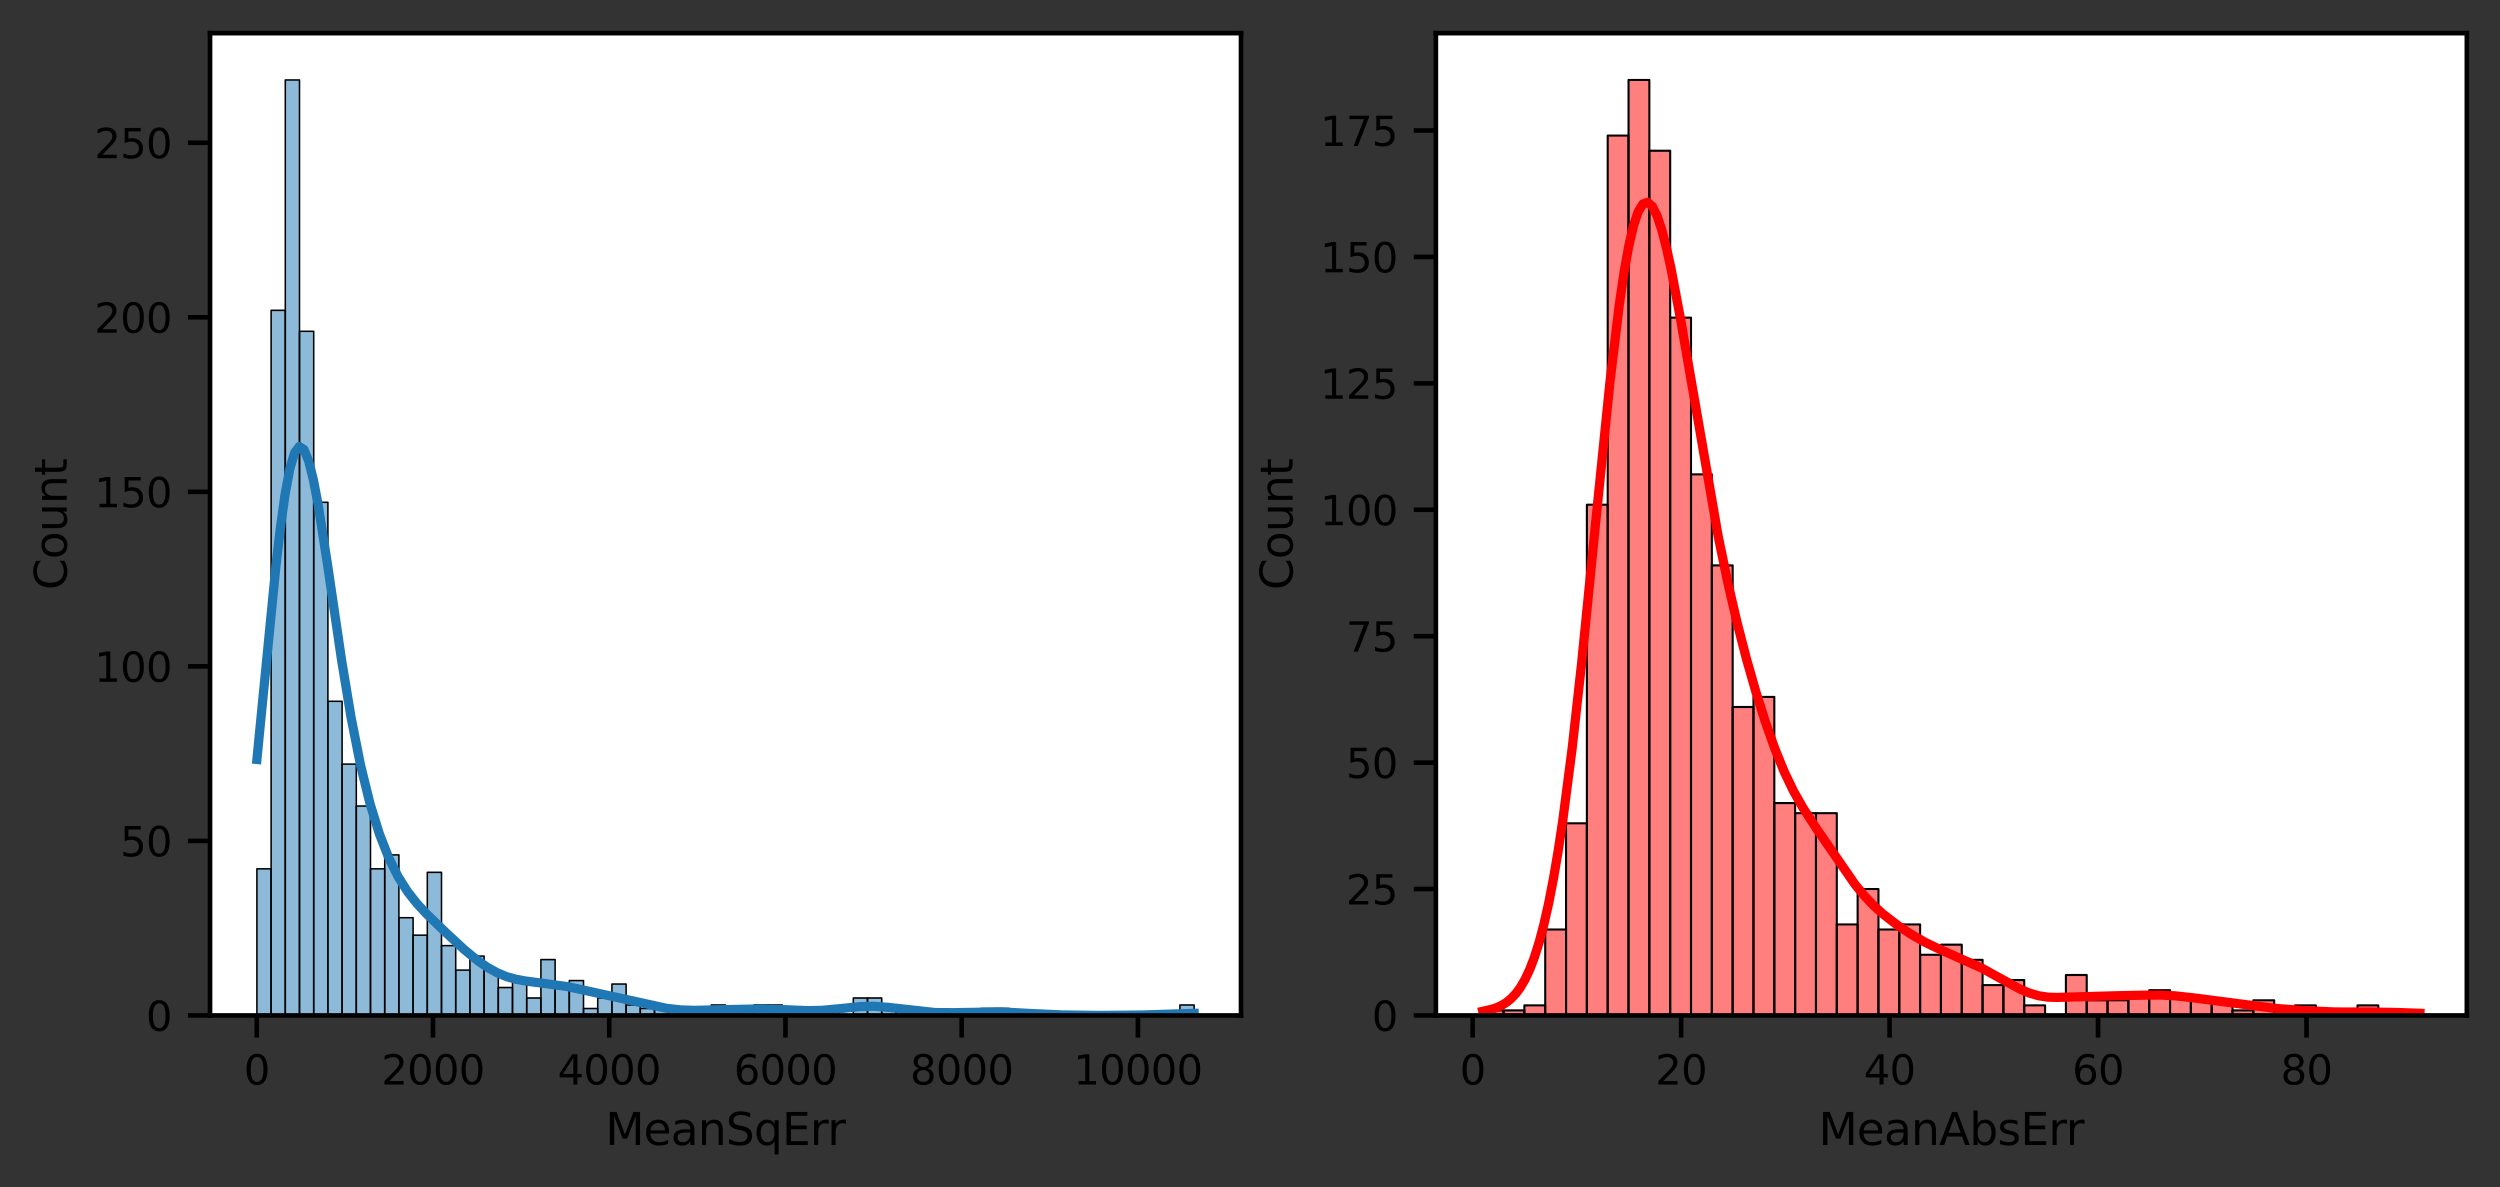 <?xml version="1.0" encoding="utf-8" standalone="no"?>
<!DOCTYPE svg PUBLIC "-//W3C//DTD SVG 1.1//EN"
  "http://www.w3.org/Graphics/SVG/1.1/DTD/svg11.dtd">
<svg height="257.708pt" version="1.1" viewBox="0 0 542.613 257.708" width="542.613pt" xmlns="http://www.w3.org/2000/svg" xmlns:xlink="http://www.w3.org/1999/xlink">
 <rect x="0" y="0" width="542.613" height="257.708" fill="#333333" stroke="none"/>
 <defs>
  <style type="text/css">*{stroke-linecap:butt;stroke-linejoin:round;}</style>
 </defs>
 <g id="figure_1">
  <g id="patch_1">
   <path d="M 0 257.708 
L 542.613 257.708 
L 542.613 0 
L 0 0 
z
" style="fill:none;"/>
  </g>
  <g id="axes_1">
   <g id="patch_2">
    <path d="M 45.588 220.4 
L 269.351 220.4 
L 269.351 7.2 
L 45.588 7.2 
z
" style="fill:#ffffff;"/>
   </g>
   <g id="patch_3">
    <path clip-path="url(#p44a3d1d711)" d="M 55.759 220.4 
L 58.841 220.4 
L 58.841 188.579 
L 55.759 188.579 
z
" style="fill:#1f77b4;fill-opacity:0.5;stroke:#000000;stroke-linejoin:miter;stroke-width:0.335;"/>
   </g>
   <g id="patch_4">
    <path clip-path="url(#p44a3d1d711)" d="M 58.841 220.4 
L 61.923 220.4 
L 61.923 67.357 
L 58.841 67.357 
z
" style="fill:#1f77b4;fill-opacity:0.5;stroke:#000000;stroke-linejoin:miter;stroke-width:0.335;"/>
   </g>
   <g id="patch_5">
    <path clip-path="url(#p44a3d1d711)" d="M 61.923 220.4 
L 65.005 220.4 
L 65.005 17.352 
L 61.923 17.352 
z
" style="fill:#1f77b4;fill-opacity:0.5;stroke:#000000;stroke-linejoin:miter;stroke-width:0.335;"/>
   </g>
   <g id="patch_6">
    <path clip-path="url(#p44a3d1d711)" d="M 65.005 220.4 
L 68.088 220.4 
L 68.088 71.902 
L 65.005 71.902 
z
" style="fill:#1f77b4;fill-opacity:0.5;stroke:#000000;stroke-linejoin:miter;stroke-width:0.335;"/>
   </g>
   <g id="patch_7">
    <path clip-path="url(#p44a3d1d711)" d="M 68.088 220.4 
L 71.17 220.4 
L 71.17 109.027 
L 68.088 109.027 
z
" style="fill:#1f77b4;fill-opacity:0.5;stroke:#000000;stroke-linejoin:miter;stroke-width:0.335;"/>
   </g>
   <g id="patch_8">
    <path clip-path="url(#p44a3d1d711)" d="M 71.17 220.4 
L 74.252 220.4 
L 74.252 152.212 
L 71.17 152.212 
z
" style="fill:#1f77b4;fill-opacity:0.5;stroke:#000000;stroke-linejoin:miter;stroke-width:0.335;"/>
   </g>
   <g id="patch_9">
    <path clip-path="url(#p44a3d1d711)" d="M 74.252 220.4 
L 77.334 220.4 
L 77.334 165.85 
L 74.252 165.85 
z
" style="fill:#1f77b4;fill-opacity:0.5;stroke:#000000;stroke-linejoin:miter;stroke-width:0.335;"/>
   </g>
   <g id="patch_10">
    <path clip-path="url(#p44a3d1d711)" d="M 77.334 220.4 
L 80.416 220.4 
L 80.416 174.942 
L 77.334 174.942 
z
" style="fill:#1f77b4;fill-opacity:0.5;stroke:#000000;stroke-linejoin:miter;stroke-width:0.335;"/>
   </g>
   <g id="patch_11">
    <path clip-path="url(#p44a3d1d711)" d="M 80.416 220.4 
L 83.498 220.4 
L 83.498 188.579 
L 80.416 188.579 
z
" style="fill:#1f77b4;fill-opacity:0.5;stroke:#000000;stroke-linejoin:miter;stroke-width:0.335;"/>
   </g>
   <g id="patch_12">
    <path clip-path="url(#p44a3d1d711)" d="M 83.498 220.4 
L 86.58 220.4 
L 86.58 185.549 
L 83.498 185.549 
z
" style="fill:#1f77b4;fill-opacity:0.5;stroke:#000000;stroke-linejoin:miter;stroke-width:0.335;"/>
   </g>
   <g id="patch_13">
    <path clip-path="url(#p44a3d1d711)" d="M 86.58 220.4 
L 89.662 220.4 
L 89.662 199.186 
L 86.58 199.186 
z
" style="fill:#1f77b4;fill-opacity:0.5;stroke:#000000;stroke-linejoin:miter;stroke-width:0.335;"/>
   </g>
   <g id="patch_14">
    <path clip-path="url(#p44a3d1d711)" d="M 89.662 220.4 
L 92.745 220.4 
L 92.745 202.974 
L 89.662 202.974 
z
" style="fill:#1f77b4;fill-opacity:0.5;stroke:#000000;stroke-linejoin:miter;stroke-width:0.335;"/>
   </g>
   <g id="patch_15">
    <path clip-path="url(#p44a3d1d711)" d="M 92.745 220.4 
L 95.827 220.4 
L 95.827 189.337 
L 92.745 189.337 
z
" style="fill:#1f77b4;fill-opacity:0.5;stroke:#000000;stroke-linejoin:miter;stroke-width:0.335;"/>
   </g>
   <g id="patch_16">
    <path clip-path="url(#p44a3d1d711)" d="M 95.827 220.4 
L 98.909 220.4 
L 98.909 205.247 
L 95.827 205.247 
z
" style="fill:#1f77b4;fill-opacity:0.5;stroke:#000000;stroke-linejoin:miter;stroke-width:0.335;"/>
   </g>
   <g id="patch_17">
    <path clip-path="url(#p44a3d1d711)" d="M 98.909 220.4 
L 101.991 220.4 
L 101.991 210.551 
L 98.909 210.551 
z
" style="fill:#1f77b4;fill-opacity:0.5;stroke:#000000;stroke-linejoin:miter;stroke-width:0.335;"/>
   </g>
   <g id="patch_18">
    <path clip-path="url(#p44a3d1d711)" d="M 101.991 220.4 
L 105.073 220.4 
L 105.073 207.52 
L 101.991 207.52 
z
" style="fill:#1f77b4;fill-opacity:0.5;stroke:#000000;stroke-linejoin:miter;stroke-width:0.335;"/>
   </g>
   <g id="patch_19">
    <path clip-path="url(#p44a3d1d711)" d="M 105.073 220.4 
L 108.155 220.4 
L 108.155 210.551 
L 105.073 210.551 
z
" style="fill:#1f77b4;fill-opacity:0.5;stroke:#000000;stroke-linejoin:miter;stroke-width:0.335;"/>
   </g>
   <g id="patch_20">
    <path clip-path="url(#p44a3d1d711)" d="M 108.155 220.4 
L 111.237 220.4 
L 111.237 214.339 
L 108.155 214.339 
z
" style="fill:#1f77b4;fill-opacity:0.5;stroke:#000000;stroke-linejoin:miter;stroke-width:0.335;"/>
   </g>
   <g id="patch_21">
    <path clip-path="url(#p44a3d1d711)" d="M 111.237 220.4 
L 114.319 220.4 
L 114.319 212.824 
L 111.237 212.824 
z
" style="fill:#1f77b4;fill-opacity:0.5;stroke:#000000;stroke-linejoin:miter;stroke-width:0.335;"/>
   </g>
   <g id="patch_22">
    <path clip-path="url(#p44a3d1d711)" d="M 114.319 220.4 
L 117.402 220.4 
L 117.402 216.612 
L 114.319 216.612 
z
" style="fill:#1f77b4;fill-opacity:0.5;stroke:#000000;stroke-linejoin:miter;stroke-width:0.335;"/>
   </g>
   <g id="patch_23">
    <path clip-path="url(#p44a3d1d711)" d="M 117.402 220.4 
L 120.484 220.4 
L 120.484 208.278 
L 117.402 208.278 
z
" style="fill:#1f77b4;fill-opacity:0.5;stroke:#000000;stroke-linejoin:miter;stroke-width:0.335;"/>
   </g>
   <g id="patch_24">
    <path clip-path="url(#p44a3d1d711)" d="M 120.484 220.4 
L 123.566 220.4 
L 123.566 214.339 
L 120.484 214.339 
z
" style="fill:#1f77b4;fill-opacity:0.5;stroke:#000000;stroke-linejoin:miter;stroke-width:0.335;"/>
   </g>
   <g id="patch_25">
    <path clip-path="url(#p44a3d1d711)" d="M 123.566 220.4 
L 126.648 220.4 
L 126.648 212.824 
L 123.566 212.824 
z
" style="fill:#1f77b4;fill-opacity:0.5;stroke:#000000;stroke-linejoin:miter;stroke-width:0.335;"/>
   </g>
   <g id="patch_26">
    <path clip-path="url(#p44a3d1d711)" d="M 126.648 220.4 
L 129.73 220.4 
L 129.73 218.885 
L 126.648 218.885 
z
" style="fill:#1f77b4;fill-opacity:0.5;stroke:#000000;stroke-linejoin:miter;stroke-width:0.335;"/>
   </g>
   <g id="patch_27">
    <path clip-path="url(#p44a3d1d711)" d="M 129.73 220.4 
L 132.812 220.4 
L 132.812 216.612 
L 129.73 216.612 
z
" style="fill:#1f77b4;fill-opacity:0.5;stroke:#000000;stroke-linejoin:miter;stroke-width:0.335;"/>
   </g>
   <g id="patch_28">
    <path clip-path="url(#p44a3d1d711)" d="M 132.812 220.4 
L 135.894 220.4 
L 135.894 213.581 
L 132.812 213.581 
z
" style="fill:#1f77b4;fill-opacity:0.5;stroke:#000000;stroke-linejoin:miter;stroke-width:0.335;"/>
   </g>
   <g id="patch_29">
    <path clip-path="url(#p44a3d1d711)" d="M 135.894 220.4 
L 138.976 220.4 
L 138.976 218.127 
L 135.894 218.127 
z
" style="fill:#1f77b4;fill-opacity:0.5;stroke:#000000;stroke-linejoin:miter;stroke-width:0.335;"/>
   </g>
   <g id="patch_30">
    <path clip-path="url(#p44a3d1d711)" d="M 138.976 220.4 
L 142.059 220.4 
L 142.059 218.885 
L 138.976 218.885 
z
" style="fill:#1f77b4;fill-opacity:0.5;stroke:#000000;stroke-linejoin:miter;stroke-width:0.335;"/>
   </g>
   <g id="patch_31">
    <path clip-path="url(#p44a3d1d711)" d="M 142.059 220.4 
L 145.141 220.4 
L 145.141 218.127 
L 142.059 218.127 
z
" style="fill:#1f77b4;fill-opacity:0.5;stroke:#000000;stroke-linejoin:miter;stroke-width:0.335;"/>
   </g>
   <g id="patch_32">
    <path clip-path="url(#p44a3d1d711)" d="M 145.141 220.4 
L 148.223 220.4 
L 148.223 220.4 
L 145.141 220.4 
z
" style="fill:#1f77b4;fill-opacity:0.5;stroke:#000000;stroke-linejoin:miter;stroke-width:0.335;"/>
   </g>
   <g id="patch_33">
    <path clip-path="url(#p44a3d1d711)" d="M 148.223 220.4 
L 151.305 220.4 
L 151.305 220.4 
L 148.223 220.4 
z
" style="fill:#1f77b4;fill-opacity:0.5;stroke:#000000;stroke-linejoin:miter;stroke-width:0.335;"/>
   </g>
   <g id="patch_34">
    <path clip-path="url(#p44a3d1d711)" d="M 151.305 220.4 
L 154.387 220.4 
L 154.387 218.885 
L 151.305 218.885 
z
" style="fill:#1f77b4;fill-opacity:0.5;stroke:#000000;stroke-linejoin:miter;stroke-width:0.335;"/>
   </g>
   <g id="patch_35">
    <path clip-path="url(#p44a3d1d711)" d="M 154.387 220.4 
L 157.469 220.4 
L 157.469 218.127 
L 154.387 218.127 
z
" style="fill:#1f77b4;fill-opacity:0.5;stroke:#000000;stroke-linejoin:miter;stroke-width:0.335;"/>
   </g>
   <g id="patch_36">
    <path clip-path="url(#p44a3d1d711)" d="M 157.469 220.4 
L 160.551 220.4 
L 160.551 219.642 
L 157.469 219.642 
z
" style="fill:#1f77b4;fill-opacity:0.5;stroke:#000000;stroke-linejoin:miter;stroke-width:0.335;"/>
   </g>
   <g id="patch_37">
    <path clip-path="url(#p44a3d1d711)" d="M 160.551 220.4 
L 163.634 220.4 
L 163.634 219.642 
L 160.551 219.642 
z
" style="fill:#1f77b4;fill-opacity:0.5;stroke:#000000;stroke-linejoin:miter;stroke-width:0.335;"/>
   </g>
   <g id="patch_38">
    <path clip-path="url(#p44a3d1d711)" d="M 163.634 220.4 
L 166.716 220.4 
L 166.716 218.127 
L 163.634 218.127 
z
" style="fill:#1f77b4;fill-opacity:0.5;stroke:#000000;stroke-linejoin:miter;stroke-width:0.335;"/>
   </g>
   <g id="patch_39">
    <path clip-path="url(#p44a3d1d711)" d="M 166.716 220.4 
L 169.798 220.4 
L 169.798 218.127 
L 166.716 218.127 
z
" style="fill:#1f77b4;fill-opacity:0.5;stroke:#000000;stroke-linejoin:miter;stroke-width:0.335;"/>
   </g>
   <g id="patch_40">
    <path clip-path="url(#p44a3d1d711)" d="M 169.798 220.4 
L 172.88 220.4 
L 172.88 219.642 
L 169.798 219.642 
z
" style="fill:#1f77b4;fill-opacity:0.5;stroke:#000000;stroke-linejoin:miter;stroke-width:0.335;"/>
   </g>
   <g id="patch_41">
    <path clip-path="url(#p44a3d1d711)" d="M 172.88 220.4 
L 175.962 220.4 
L 175.962 219.642 
L 172.88 219.642 
z
" style="fill:#1f77b4;fill-opacity:0.5;stroke:#000000;stroke-linejoin:miter;stroke-width:0.335;"/>
   </g>
   <g id="patch_42">
    <path clip-path="url(#p44a3d1d711)" d="M 175.962 220.4 
L 179.044 220.4 
L 179.044 220.4 
L 175.962 220.4 
z
" style="fill:#1f77b4;fill-opacity:0.5;stroke:#000000;stroke-linejoin:miter;stroke-width:0.335;"/>
   </g>
   <g id="patch_43">
    <path clip-path="url(#p44a3d1d711)" d="M 179.044 220.4 
L 182.126 220.4 
L 182.126 218.885 
L 179.044 218.885 
z
" style="fill:#1f77b4;fill-opacity:0.5;stroke:#000000;stroke-linejoin:miter;stroke-width:0.335;"/>
   </g>
   <g id="patch_44">
    <path clip-path="url(#p44a3d1d711)" d="M 182.126 220.4 
L 185.208 220.4 
L 185.208 220.4 
L 182.126 220.4 
z
" style="fill:#1f77b4;fill-opacity:0.5;stroke:#000000;stroke-linejoin:miter;stroke-width:0.335;"/>
   </g>
   <g id="patch_45">
    <path clip-path="url(#p44a3d1d711)" d="M 185.208 220.4 
L 188.291 220.4 
L 188.291 216.612 
L 185.208 216.612 
z
" style="fill:#1f77b4;fill-opacity:0.5;stroke:#000000;stroke-linejoin:miter;stroke-width:0.335;"/>
   </g>
   <g id="patch_46">
    <path clip-path="url(#p44a3d1d711)" d="M 188.291 220.4 
L 191.373 220.4 
L 191.373 216.612 
L 188.291 216.612 
z
" style="fill:#1f77b4;fill-opacity:0.5;stroke:#000000;stroke-linejoin:miter;stroke-width:0.335;"/>
   </g>
   <g id="patch_47">
    <path clip-path="url(#p44a3d1d711)" d="M 191.373 220.4 
L 194.455 220.4 
L 194.455 218.885 
L 191.373 218.885 
z
" style="fill:#1f77b4;fill-opacity:0.5;stroke:#000000;stroke-linejoin:miter;stroke-width:0.335;"/>
   </g>
   <g id="patch_48">
    <path clip-path="url(#p44a3d1d711)" d="M 194.455 220.4 
L 197.537 220.4 
L 197.537 219.642 
L 194.455 219.642 
z
" style="fill:#1f77b4;fill-opacity:0.5;stroke:#000000;stroke-linejoin:miter;stroke-width:0.335;"/>
   </g>
   <g id="patch_49">
    <path clip-path="url(#p44a3d1d711)" d="M 197.537 220.4 
L 200.619 220.4 
L 200.619 219.642 
L 197.537 219.642 
z
" style="fill:#1f77b4;fill-opacity:0.5;stroke:#000000;stroke-linejoin:miter;stroke-width:0.335;"/>
   </g>
   <g id="patch_50">
    <path clip-path="url(#p44a3d1d711)" d="M 200.619 220.4 
L 203.701 220.4 
L 203.701 220.4 
L 200.619 220.4 
z
" style="fill:#1f77b4;fill-opacity:0.5;stroke:#000000;stroke-linejoin:miter;stroke-width:0.335;"/>
   </g>
   <g id="patch_51">
    <path clip-path="url(#p44a3d1d711)" d="M 203.701 220.4 
L 206.783 220.4 
L 206.783 219.642 
L 203.701 219.642 
z
" style="fill:#1f77b4;fill-opacity:0.5;stroke:#000000;stroke-linejoin:miter;stroke-width:0.335;"/>
   </g>
   <g id="patch_52">
    <path clip-path="url(#p44a3d1d711)" d="M 206.783 220.4 
L 209.865 220.4 
L 209.865 220.4 
L 206.783 220.4 
z
" style="fill:#1f77b4;fill-opacity:0.5;stroke:#000000;stroke-linejoin:miter;stroke-width:0.335;"/>
   </g>
   <g id="patch_53">
    <path clip-path="url(#p44a3d1d711)" d="M 209.865 220.4 
L 212.948 220.4 
L 212.948 219.642 
L 209.865 219.642 
z
" style="fill:#1f77b4;fill-opacity:0.5;stroke:#000000;stroke-linejoin:miter;stroke-width:0.335;"/>
   </g>
   <g id="patch_54">
    <path clip-path="url(#p44a3d1d711)" d="M 212.948 220.4 
L 216.03 220.4 
L 216.03 218.885 
L 212.948 218.885 
z
" style="fill:#1f77b4;fill-opacity:0.5;stroke:#000000;stroke-linejoin:miter;stroke-width:0.335;"/>
   </g>
   <g id="patch_55">
    <path clip-path="url(#p44a3d1d711)" d="M 216.03 220.4 
L 219.112 220.4 
L 219.112 218.885 
L 216.03 218.885 
z
" style="fill:#1f77b4;fill-opacity:0.5;stroke:#000000;stroke-linejoin:miter;stroke-width:0.335;"/>
   </g>
   <g id="patch_56">
    <path clip-path="url(#p44a3d1d711)" d="M 219.112 220.4 
L 222.194 220.4 
L 222.194 220.4 
L 219.112 220.4 
z
" style="fill:#1f77b4;fill-opacity:0.5;stroke:#000000;stroke-linejoin:miter;stroke-width:0.335;"/>
   </g>
   <g id="patch_57">
    <path clip-path="url(#p44a3d1d711)" d="M 222.194 220.4 
L 225.276 220.4 
L 225.276 219.642 
L 222.194 219.642 
z
" style="fill:#1f77b4;fill-opacity:0.5;stroke:#000000;stroke-linejoin:miter;stroke-width:0.335;"/>
   </g>
   <g id="patch_58">
    <path clip-path="url(#p44a3d1d711)" d="M 225.276 220.4 
L 228.358 220.4 
L 228.358 220.4 
L 225.276 220.4 
z
" style="fill:#1f77b4;fill-opacity:0.5;stroke:#000000;stroke-linejoin:miter;stroke-width:0.335;"/>
   </g>
   <g id="patch_59">
    <path clip-path="url(#p44a3d1d711)" d="M 228.358 220.4 
L 231.44 220.4 
L 231.44 220.4 
L 228.358 220.4 
z
" style="fill:#1f77b4;fill-opacity:0.5;stroke:#000000;stroke-linejoin:miter;stroke-width:0.335;"/>
   </g>
   <g id="patch_60">
    <path clip-path="url(#p44a3d1d711)" d="M 231.44 220.4 
L 234.522 220.4 
L 234.522 220.4 
L 231.44 220.4 
z
" style="fill:#1f77b4;fill-opacity:0.5;stroke:#000000;stroke-linejoin:miter;stroke-width:0.335;"/>
   </g>
   <g id="patch_61">
    <path clip-path="url(#p44a3d1d711)" d="M 234.522 220.4 
L 237.605 220.4 
L 237.605 220.4 
L 234.522 220.4 
z
" style="fill:#1f77b4;fill-opacity:0.5;stroke:#000000;stroke-linejoin:miter;stroke-width:0.335;"/>
   </g>
   <g id="patch_62">
    <path clip-path="url(#p44a3d1d711)" d="M 237.605 220.4 
L 240.687 220.4 
L 240.687 220.4 
L 237.605 220.4 
z
" style="fill:#1f77b4;fill-opacity:0.5;stroke:#000000;stroke-linejoin:miter;stroke-width:0.335;"/>
   </g>
   <g id="patch_63">
    <path clip-path="url(#p44a3d1d711)" d="M 240.687 220.4 
L 243.769 220.4 
L 243.769 220.4 
L 240.687 220.4 
z
" style="fill:#1f77b4;fill-opacity:0.5;stroke:#000000;stroke-linejoin:miter;stroke-width:0.335;"/>
   </g>
   <g id="patch_64">
    <path clip-path="url(#p44a3d1d711)" d="M 243.769 220.4 
L 246.851 220.4 
L 246.851 220.4 
L 243.769 220.4 
z
" style="fill:#1f77b4;fill-opacity:0.5;stroke:#000000;stroke-linejoin:miter;stroke-width:0.335;"/>
   </g>
   <g id="patch_65">
    <path clip-path="url(#p44a3d1d711)" d="M 246.851 220.4 
L 249.933 220.4 
L 249.933 220.4 
L 246.851 220.4 
z
" style="fill:#1f77b4;fill-opacity:0.5;stroke:#000000;stroke-linejoin:miter;stroke-width:0.335;"/>
   </g>
   <g id="patch_66">
    <path clip-path="url(#p44a3d1d711)" d="M 249.933 220.4 
L 253.015 220.4 
L 253.015 220.4 
L 249.933 220.4 
z
" style="fill:#1f77b4;fill-opacity:0.5;stroke:#000000;stroke-linejoin:miter;stroke-width:0.335;"/>
   </g>
   <g id="patch_67">
    <path clip-path="url(#p44a3d1d711)" d="M 253.015 220.4 
L 256.097 220.4 
L 256.097 220.4 
L 253.015 220.4 
z
" style="fill:#1f77b4;fill-opacity:0.5;stroke:#000000;stroke-linejoin:miter;stroke-width:0.335;"/>
   </g>
   <g id="patch_68">
    <path clip-path="url(#p44a3d1d711)" d="M 256.097 220.4 
L 259.179 220.4 
L 259.179 218.127 
L 256.097 218.127 
z
" style="fill:#1f77b4;fill-opacity:0.5;stroke:#000000;stroke-linejoin:miter;stroke-width:0.335;"/>
   </g>
   <g id="matplotlib.axis_1">
    <g id="xtick_1">
     <g id="line2d_1">
      <defs>
       <path d="M 0 0 
L 0 4.8 
" id="me82ecfbee1" style="stroke:#000000;"/>
      </defs>
      <g>
       <use style="stroke:#000000;" x="55.728" xlink:href="#me82ecfbee1" y="220.4"/>
      </g>
     </g>
     <g id="text_1">
      <!-- 0 -->
      <g transform="translate(52.928 235.387)scale(0.088 -0.088)">
       <defs>
        <path d="M 2034 4250 
Q 1547 4250 1301 3770 
Q 1056 3291 1056 2328 
Q 1056 1369 1301 889 
Q 1547 409 2034 409 
Q 2525 409 2770 889 
Q 3016 1369 3016 2328 
Q 3016 3291 2770 3770 
Q 2525 4250 2034 4250 
z
M 2034 4750 
Q 2819 4750 3233 4129 
Q 3647 3509 3647 2328 
Q 3647 1150 3233 529 
Q 2819 -91 2034 -91 
Q 1250 -91 836 529 
Q 422 1150 422 2328 
Q 422 3509 836 4129 
Q 1250 4750 2034 4750 
z
" id="DejaVuSans-30" transform="scale(0.016)"/>
       </defs>
       <use xlink:href="#DejaVuSans-30"/>
      </g>
     </g>
    </g>
    <g id="xtick_2">
     <g id="line2d_2">
      <g>
       <use style="stroke:#000000;" x="93.978" xlink:href="#me82ecfbee1" y="220.4"/>
      </g>
     </g>
     <g id="text_2">
      <!-- 2000 -->
      <g transform="translate(82.78 235.387)scale(0.088 -0.088)">
       <defs>
        <path d="M 1228 531 
L 3431 531 
L 3431 0 
L 469 0 
L 469 531 
Q 828 903 1448 1529 
Q 2069 2156 2228 2338 
Q 2531 2678 2651 2914 
Q 2772 3150 2772 3378 
Q 2772 3750 2511 3984 
Q 2250 4219 1831 4219 
Q 1534 4219 1204 4116 
Q 875 4013 500 3803 
L 500 4441 
Q 881 4594 1212 4672 
Q 1544 4750 1819 4750 
Q 2544 4750 2975 4387 
Q 3406 4025 3406 3419 
Q 3406 3131 3298 2873 
Q 3191 2616 2906 2266 
Q 2828 2175 2409 1742 
Q 1991 1309 1228 531 
z
" id="DejaVuSans-32" transform="scale(0.016)"/>
       </defs>
       <use xlink:href="#DejaVuSans-32"/>
       <use x="63.623" xlink:href="#DejaVuSans-30"/>
       <use x="127.246" xlink:href="#DejaVuSans-30"/>
       <use x="190.869" xlink:href="#DejaVuSans-30"/>
      </g>
     </g>
    </g>
    <g id="xtick_3">
     <g id="line2d_3">
      <g>
       <use style="stroke:#000000;" x="132.228" xlink:href="#me82ecfbee1" y="220.4"/>
      </g>
     </g>
     <g id="text_3">
      <!-- 4000 -->
      <g transform="translate(121.03 235.387)scale(0.088 -0.088)">
       <defs>
        <path d="M 2419 4116 
L 825 1625 
L 2419 1625 
L 2419 4116 
z
M 2253 4666 
L 3047 4666 
L 3047 1625 
L 3713 1625 
L 3713 1100 
L 3047 1100 
L 3047 0 
L 2419 0 
L 2419 1100 
L 313 1100 
L 313 1709 
L 2253 4666 
z
" id="DejaVuSans-34" transform="scale(0.016)"/>
       </defs>
       <use xlink:href="#DejaVuSans-34"/>
       <use x="63.623" xlink:href="#DejaVuSans-30"/>
       <use x="127.246" xlink:href="#DejaVuSans-30"/>
       <use x="190.869" xlink:href="#DejaVuSans-30"/>
      </g>
     </g>
    </g>
    <g id="xtick_4">
     <g id="line2d_4">
      <g>
       <use style="stroke:#000000;" x="170.479" xlink:href="#me82ecfbee1" y="220.4"/>
      </g>
     </g>
     <g id="text_4">
      <!-- 6000 -->
      <g transform="translate(159.281 235.387)scale(0.088 -0.088)">
       <defs>
        <path d="M 2113 2584 
Q 1688 2584 1439 2293 
Q 1191 2003 1191 1497 
Q 1191 994 1439 701 
Q 1688 409 2113 409 
Q 2538 409 2786 701 
Q 3034 994 3034 1497 
Q 3034 2003 2786 2293 
Q 2538 2584 2113 2584 
z
M 3366 4563 
L 3366 3988 
Q 3128 4100 2886 4159 
Q 2644 4219 2406 4219 
Q 1781 4219 1451 3797 
Q 1122 3375 1075 2522 
Q 1259 2794 1537 2939 
Q 1816 3084 2150 3084 
Q 2853 3084 3261 2657 
Q 3669 2231 3669 1497 
Q 3669 778 3244 343 
Q 2819 -91 2113 -91 
Q 1303 -91 875 529 
Q 447 1150 447 2328 
Q 447 3434 972 4092 
Q 1497 4750 2381 4750 
Q 2619 4750 2861 4703 
Q 3103 4656 3366 4563 
z
" id="DejaVuSans-36" transform="scale(0.016)"/>
       </defs>
       <use xlink:href="#DejaVuSans-36"/>
       <use x="63.623" xlink:href="#DejaVuSans-30"/>
       <use x="127.246" xlink:href="#DejaVuSans-30"/>
       <use x="190.869" xlink:href="#DejaVuSans-30"/>
      </g>
     </g>
    </g>
    <g id="xtick_5">
     <g id="line2d_5">
      <g>
       <use style="stroke:#000000;" x="208.729" xlink:href="#me82ecfbee1" y="220.4"/>
      </g>
     </g>
     <g id="text_5">
      <!-- 8000 -->
      <g transform="translate(197.531 235.387)scale(0.088 -0.088)">
       <defs>
        <path d="M 2034 2216 
Q 1584 2216 1326 1975 
Q 1069 1734 1069 1313 
Q 1069 891 1326 650 
Q 1584 409 2034 409 
Q 2484 409 2743 651 
Q 3003 894 3003 1313 
Q 3003 1734 2745 1975 
Q 2488 2216 2034 2216 
z
M 1403 2484 
Q 997 2584 770 2862 
Q 544 3141 544 3541 
Q 544 4100 942 4425 
Q 1341 4750 2034 4750 
Q 2731 4750 3128 4425 
Q 3525 4100 3525 3541 
Q 3525 3141 3298 2862 
Q 3072 2584 2669 2484 
Q 3125 2378 3379 2068 
Q 3634 1759 3634 1313 
Q 3634 634 3220 271 
Q 2806 -91 2034 -91 
Q 1263 -91 848 271 
Q 434 634 434 1313 
Q 434 1759 690 2068 
Q 947 2378 1403 2484 
z
M 1172 3481 
Q 1172 3119 1398 2916 
Q 1625 2713 2034 2713 
Q 2441 2713 2670 2916 
Q 2900 3119 2900 3481 
Q 2900 3844 2670 4047 
Q 2441 4250 2034 4250 
Q 1625 4250 1398 4047 
Q 1172 3844 1172 3481 
z
" id="DejaVuSans-38" transform="scale(0.016)"/>
       </defs>
       <use xlink:href="#DejaVuSans-38"/>
       <use x="63.623" xlink:href="#DejaVuSans-30"/>
       <use x="127.246" xlink:href="#DejaVuSans-30"/>
       <use x="190.869" xlink:href="#DejaVuSans-30"/>
      </g>
     </g>
    </g>
    <g id="xtick_6">
     <g id="line2d_6">
      <g>
       <use style="stroke:#000000;" x="246.979" xlink:href="#me82ecfbee1" y="220.4"/>
      </g>
     </g>
     <g id="text_6">
      <!-- 10000 -->
      <g transform="translate(232.982 235.387)scale(0.088 -0.088)">
       <defs>
        <path d="M 794 531 
L 1825 531 
L 1825 4091 
L 703 3866 
L 703 4441 
L 1819 4666 
L 2450 4666 
L 2450 531 
L 3481 531 
L 3481 0 
L 794 0 
L 794 531 
z
" id="DejaVuSans-31" transform="scale(0.016)"/>
       </defs>
       <use xlink:href="#DejaVuSans-31"/>
       <use x="63.623" xlink:href="#DejaVuSans-30"/>
       <use x="127.246" xlink:href="#DejaVuSans-30"/>
       <use x="190.869" xlink:href="#DejaVuSans-30"/>
       <use x="254.492" xlink:href="#DejaVuSans-30"/>
      </g>
     </g>
    </g>
    <g id="text_7">
     <!-- MeanSqErr -->
     <g transform="translate(131.401 248.511)scale(0.096 -0.096)">
      <defs>
       <path d="M 628 4666 
L 1569 4666 
L 2759 1491 
L 3956 4666 
L 4897 4666 
L 4897 0 
L 4281 0 
L 4281 4097 
L 3078 897 
L 2444 897 
L 1241 4097 
L 1241 0 
L 628 0 
L 628 4666 
z
" id="DejaVuSans-4d" transform="scale(0.016)"/>
       <path d="M 3597 1894 
L 3597 1613 
L 953 1613 
Q 991 1019 1311 708 
Q 1631 397 2203 397 
Q 2534 397 2845 478 
Q 3156 559 3463 722 
L 3463 178 
Q 3153 47 2828 -22 
Q 2503 -91 2169 -91 
Q 1331 -91 842 396 
Q 353 884 353 1716 
Q 353 2575 817 3079 
Q 1281 3584 2069 3584 
Q 2775 3584 3186 3129 
Q 3597 2675 3597 1894 
z
M 3022 2063 
Q 3016 2534 2758 2815 
Q 2500 3097 2075 3097 
Q 1594 3097 1305 2825 
Q 1016 2553 972 2059 
L 3022 2063 
z
" id="DejaVuSans-65" transform="scale(0.016)"/>
       <path d="M 2194 1759 
Q 1497 1759 1228 1600 
Q 959 1441 959 1056 
Q 959 750 1161 570 
Q 1363 391 1709 391 
Q 2188 391 2477 730 
Q 2766 1069 2766 1631 
L 2766 1759 
L 2194 1759 
z
M 3341 1997 
L 3341 0 
L 2766 0 
L 2766 531 
Q 2569 213 2275 61 
Q 1981 -91 1556 -91 
Q 1019 -91 701 211 
Q 384 513 384 1019 
Q 384 1609 779 1909 
Q 1175 2209 1959 2209 
L 2766 2209 
L 2766 2266 
Q 2766 2663 2505 2880 
Q 2244 3097 1772 3097 
Q 1472 3097 1187 3025 
Q 903 2953 641 2809 
L 641 3341 
Q 956 3463 1253 3523 
Q 1550 3584 1831 3584 
Q 2591 3584 2966 3190 
Q 3341 2797 3341 1997 
z
" id="DejaVuSans-61" transform="scale(0.016)"/>
       <path d="M 3513 2113 
L 3513 0 
L 2938 0 
L 2938 2094 
Q 2938 2591 2744 2837 
Q 2550 3084 2163 3084 
Q 1697 3084 1428 2787 
Q 1159 2491 1159 1978 
L 1159 0 
L 581 0 
L 581 3500 
L 1159 3500 
L 1159 2956 
Q 1366 3272 1645 3428 
Q 1925 3584 2291 3584 
Q 2894 3584 3203 3211 
Q 3513 2838 3513 2113 
z
" id="DejaVuSans-6e" transform="scale(0.016)"/>
       <path d="M 3425 4513 
L 3425 3897 
Q 3066 4069 2747 4153 
Q 2428 4238 2131 4238 
Q 1616 4238 1336 4038 
Q 1056 3838 1056 3469 
Q 1056 3159 1242 3001 
Q 1428 2844 1947 2747 
L 2328 2669 
Q 3034 2534 3370 2195 
Q 3706 1856 3706 1288 
Q 3706 609 3251 259 
Q 2797 -91 1919 -91 
Q 1588 -91 1214 -16 
Q 841 59 441 206 
L 441 856 
Q 825 641 1194 531 
Q 1563 422 1919 422 
Q 2459 422 2753 634 
Q 3047 847 3047 1241 
Q 3047 1584 2836 1778 
Q 2625 1972 2144 2069 
L 1759 2144 
Q 1053 2284 737 2584 
Q 422 2884 422 3419 
Q 422 4038 858 4394 
Q 1294 4750 2059 4750 
Q 2388 4750 2728 4690 
Q 3069 4631 3425 4513 
z
" id="DejaVuSans-53" transform="scale(0.016)"/>
       <path d="M 947 1747 
Q 947 1113 1208 752 
Q 1469 391 1925 391 
Q 2381 391 2643 752 
Q 2906 1113 2906 1747 
Q 2906 2381 2643 2742 
Q 2381 3103 1925 3103 
Q 1469 3103 1208 2742 
Q 947 2381 947 1747 
z
M 2906 525 
Q 2725 213 2448 61 
Q 2172 -91 1784 -91 
Q 1150 -91 751 415 
Q 353 922 353 1747 
Q 353 2572 751 3078 
Q 1150 3584 1784 3584 
Q 2172 3584 2448 3432 
Q 2725 3281 2906 2969 
L 2906 3500 
L 3481 3500 
L 3481 -1331 
L 2906 -1331 
L 2906 525 
z
" id="DejaVuSans-71" transform="scale(0.016)"/>
       <path d="M 628 4666 
L 3578 4666 
L 3578 4134 
L 1259 4134 
L 1259 2753 
L 3481 2753 
L 3481 2222 
L 1259 2222 
L 1259 531 
L 3634 531 
L 3634 0 
L 628 0 
L 628 4666 
z
" id="DejaVuSans-45" transform="scale(0.016)"/>
       <path d="M 2631 2963 
Q 2534 3019 2420 3045 
Q 2306 3072 2169 3072 
Q 1681 3072 1420 2755 
Q 1159 2438 1159 1844 
L 1159 0 
L 581 0 
L 581 3500 
L 1159 3500 
L 1159 2956 
Q 1341 3275 1631 3429 
Q 1922 3584 2338 3584 
Q 2397 3584 2469 3576 
Q 2541 3569 2628 3553 
L 2631 2963 
z
" id="DejaVuSans-72" transform="scale(0.016)"/>
      </defs>
      <use xlink:href="#DejaVuSans-4d"/>
      <use x="86.279" xlink:href="#DejaVuSans-65"/>
      <use x="147.803" xlink:href="#DejaVuSans-61"/>
      <use x="209.082" xlink:href="#DejaVuSans-6e"/>
      <use x="272.461" xlink:href="#DejaVuSans-53"/>
      <use x="335.938" xlink:href="#DejaVuSans-71"/>
      <use x="399.414" xlink:href="#DejaVuSans-45"/>
      <use x="462.598" xlink:href="#DejaVuSans-72"/>
      <use x="501.961" xlink:href="#DejaVuSans-72"/>
     </g>
    </g>
   </g>
   <g id="matplotlib.axis_2">
    <g id="ytick_1">
     <g id="line2d_7">
      <defs>
       <path d="M 0 0 
L -4.8 0 
" id="m0067e9b6c9" style="stroke:#000000;"/>
      </defs>
      <g>
       <use style="stroke:#000000;" x="45.588" xlink:href="#m0067e9b6c9" y="220.4"/>
      </g>
     </g>
     <g id="text_8">
      <!-- 0 -->
      <g transform="translate(31.689 223.743)scale(0.088 -0.088)">
       <use xlink:href="#DejaVuSans-30"/>
      </g>
     </g>
    </g>
    <g id="ytick_2">
     <g id="line2d_8">
      <g>
       <use style="stroke:#000000;" x="45.588" xlink:href="#m0067e9b6c9" y="182.518"/>
      </g>
     </g>
     <g id="text_9">
      <!-- 50 -->
      <g transform="translate(26.09 185.861)scale(0.088 -0.088)">
       <defs>
        <path d="M 691 4666 
L 3169 4666 
L 3169 4134 
L 1269 4134 
L 1269 2991 
Q 1406 3038 1543 3061 
Q 1681 3084 1819 3084 
Q 2600 3084 3056 2656 
Q 3513 2228 3513 1497 
Q 3513 744 3044 326 
Q 2575 -91 1722 -91 
Q 1428 -91 1123 -41 
Q 819 9 494 109 
L 494 744 
Q 775 591 1075 516 
Q 1375 441 1709 441 
Q 2250 441 2565 725 
Q 2881 1009 2881 1497 
Q 2881 1984 2565 2268 
Q 2250 2553 1709 2553 
Q 1456 2553 1204 2497 
Q 953 2441 691 2322 
L 691 4666 
z
" id="DejaVuSans-35" transform="scale(0.016)"/>
       </defs>
       <use xlink:href="#DejaVuSans-35"/>
       <use x="63.623" xlink:href="#DejaVuSans-30"/>
      </g>
     </g>
    </g>
    <g id="ytick_3">
     <g id="line2d_9">
      <g>
       <use style="stroke:#000000;" x="45.588" xlink:href="#m0067e9b6c9" y="144.636"/>
      </g>
     </g>
     <g id="text_10">
      <!-- 100 -->
      <g transform="translate(20.491 147.979)scale(0.088 -0.088)">
       <use xlink:href="#DejaVuSans-31"/>
       <use x="63.623" xlink:href="#DejaVuSans-30"/>
       <use x="127.246" xlink:href="#DejaVuSans-30"/>
      </g>
     </g>
    </g>
    <g id="ytick_4">
     <g id="line2d_10">
      <g>
       <use style="stroke:#000000;" x="45.588" xlink:href="#m0067e9b6c9" y="106.754"/>
      </g>
     </g>
     <g id="text_11">
      <!-- 150 -->
      <g transform="translate(20.491 110.097)scale(0.088 -0.088)">
       <use xlink:href="#DejaVuSans-31"/>
       <use x="63.623" xlink:href="#DejaVuSans-35"/>
       <use x="127.246" xlink:href="#DejaVuSans-30"/>
      </g>
     </g>
    </g>
    <g id="ytick_5">
     <g id="line2d_11">
      <g>
       <use style="stroke:#000000;" x="45.588" xlink:href="#m0067e9b6c9" y="68.872"/>
      </g>
     </g>
     <g id="text_12">
      <!-- 200 -->
      <g transform="translate(20.491 72.215)scale(0.088 -0.088)">
       <use xlink:href="#DejaVuSans-32"/>
       <use x="63.623" xlink:href="#DejaVuSans-30"/>
       <use x="127.246" xlink:href="#DejaVuSans-30"/>
      </g>
     </g>
    </g>
    <g id="ytick_6">
     <g id="line2d_12">
      <g>
       <use style="stroke:#000000;" x="45.588" xlink:href="#m0067e9b6c9" y="30.99"/>
      </g>
     </g>
     <g id="text_13">
      <!-- 250 -->
      <g transform="translate(20.491 34.333)scale(0.088 -0.088)">
       <use xlink:href="#DejaVuSans-32"/>
       <use x="63.623" xlink:href="#DejaVuSans-35"/>
       <use x="127.246" xlink:href="#DejaVuSans-30"/>
      </g>
     </g>
    </g>
    <g id="text_14">
     <!-- Count -->
     <g transform="translate(14.495 128.054)rotate(-90)scale(0.096 -0.096)">
      <defs>
       <path d="M 4122 4306 
L 4122 3641 
Q 3803 3938 3442 4084 
Q 3081 4231 2675 4231 
Q 1875 4231 1450 3742 
Q 1025 3253 1025 2328 
Q 1025 1406 1450 917 
Q 1875 428 2675 428 
Q 3081 428 3442 575 
Q 3803 722 4122 1019 
L 4122 359 
Q 3791 134 3420 21 
Q 3050 -91 2638 -91 
Q 1578 -91 968 557 
Q 359 1206 359 2328 
Q 359 3453 968 4101 
Q 1578 4750 2638 4750 
Q 3056 4750 3426 4639 
Q 3797 4528 4122 4306 
z
" id="DejaVuSans-43" transform="scale(0.016)"/>
       <path d="M 1959 3097 
Q 1497 3097 1228 2736 
Q 959 2375 959 1747 
Q 959 1119 1226 758 
Q 1494 397 1959 397 
Q 2419 397 2687 759 
Q 2956 1122 2956 1747 
Q 2956 2369 2687 2733 
Q 2419 3097 1959 3097 
z
M 1959 3584 
Q 2709 3584 3137 3096 
Q 3566 2609 3566 1747 
Q 3566 888 3137 398 
Q 2709 -91 1959 -91 
Q 1206 -91 779 398 
Q 353 888 353 1747 
Q 353 2609 779 3096 
Q 1206 3584 1959 3584 
z
" id="DejaVuSans-6f" transform="scale(0.016)"/>
       <path d="M 544 1381 
L 544 3500 
L 1119 3500 
L 1119 1403 
Q 1119 906 1312 657 
Q 1506 409 1894 409 
Q 2359 409 2629 706 
Q 2900 1003 2900 1516 
L 2900 3500 
L 3475 3500 
L 3475 0 
L 2900 0 
L 2900 538 
Q 2691 219 2414 64 
Q 2138 -91 1772 -91 
Q 1169 -91 856 284 
Q 544 659 544 1381 
z
M 1991 3584 
L 1991 3584 
z
" id="DejaVuSans-75" transform="scale(0.016)"/>
       <path d="M 1172 4494 
L 1172 3500 
L 2356 3500 
L 2356 3053 
L 1172 3053 
L 1172 1153 
Q 1172 725 1289 603 
Q 1406 481 1766 481 
L 2356 481 
L 2356 0 
L 1766 0 
Q 1100 0 847 248 
Q 594 497 594 1153 
L 594 3053 
L 172 3053 
L 172 3500 
L 594 3500 
L 594 4494 
L 1172 4494 
z
" id="DejaVuSans-74" transform="scale(0.016)"/>
      </defs>
      <use xlink:href="#DejaVuSans-43"/>
      <use x="69.824" xlink:href="#DejaVuSans-6f"/>
      <use x="131.006" xlink:href="#DejaVuSans-75"/>
      <use x="194.385" xlink:href="#DejaVuSans-6e"/>
      <use x="257.764" xlink:href="#DejaVuSans-74"/>
     </g>
    </g>
   </g>
   <g id="line2d_13">
    <path clip-path="url(#p44a3d1d711)" d="M 55.759 164.838 
L 59.848 123.218 
L 60.87 114.443 
L 61.892 107.172 
L 62.915 101.717 
L 63.937 98.277 
L 64.959 96.919 
L 65.981 97.583 
L 67.003 100.093 
L 68.026 104.182 
L 69.048 109.524 
L 71.092 122.567 
L 74.159 143.4 
L 76.203 155.732 
L 78.248 166.048 
L 80.292 174.372 
L 82.337 180.985 
L 84.381 186.205 
L 86.425 190.309 
L 88.47 193.539 
L 90.514 196.135 
L 92.559 198.332 
L 96.648 202.288 
L 100.736 206.082 
L 103.803 208.6 
L 105.847 209.996 
L 107.892 211.122 
L 109.936 211.968 
L 111.981 212.548 
L 114.025 212.914 
L 123.225 214.146 
L 144.692 218.856 
L 147.758 219.194 
L 150.825 219.29 
L 156.958 219.141 
L 165.136 218.981 
L 170.247 219.142 
L 175.358 219.353 
L 178.425 219.285 
L 182.513 218.901 
L 186.602 218.48 
L 189.669 218.413 
L 192.736 218.635 
L 202.958 219.767 
L 207.047 219.793 
L 217.269 219.623 
L 223.402 219.956 
L 230.558 220.282 
L 238.735 220.39 
L 247.935 220.298 
L 259.179 219.937 
L 259.179 219.937 
" style="fill:none;stroke:#1f77b4;stroke-linecap:square;stroke-width:2;"/>
   </g>
   <g id="patch_69">
    <path d="M 45.588 220.4 
L 45.588 7.2 
" style="fill:none;stroke:#000000;stroke-linecap:square;stroke-linejoin:miter;"/>
   </g>
   <g id="patch_70">
    <path d="M 269.351 220.4 
L 269.351 7.2 
" style="fill:none;stroke:#000000;stroke-linecap:square;stroke-linejoin:miter;"/>
   </g>
   <g id="patch_71">
    <path d="M 45.588 220.4 
L 269.351 220.4 
" style="fill:none;stroke:#000000;stroke-linecap:square;stroke-linejoin:miter;"/>
   </g>
   <g id="patch_72">
    <path d="M 45.588 7.2 
L 269.351 7.2 
" style="fill:none;stroke:#000000;stroke-linecap:square;stroke-linejoin:miter;"/>
   </g>
  </g>
  <g id="axes_2">
   <g id="patch_73">
    <path d="M 311.651 220.4 
L 535.413 220.4 
L 535.413 7.2 
L 311.651 7.2 
z
" style="fill:#ffffff;"/>
   </g>
   <g id="patch_74">
    <path clip-path="url(#pe827c69995)" d="M 321.822 220.4 
L 326.342 220.4 
L 326.342 219.302 
L 321.822 219.302 
z
" style="fill:#ff0000;fill-opacity:0.5;stroke:#000000;stroke-linejoin:miter;stroke-width:0.452;"/>
   </g>
   <g id="patch_75">
    <path clip-path="url(#pe827c69995)" d="M 326.342 220.4 
L 330.862 220.4 
L 330.862 219.302 
L 326.342 219.302 
z
" style="fill:#ff0000;fill-opacity:0.5;stroke:#000000;stroke-linejoin:miter;stroke-width:0.452;"/>
   </g>
   <g id="patch_76">
    <path clip-path="url(#pe827c69995)" d="M 330.862 220.4 
L 335.383 220.4 
L 335.383 218.205 
L 330.862 218.205 
z
" style="fill:#ff0000;fill-opacity:0.5;stroke:#000000;stroke-linejoin:miter;stroke-width:0.452;"/>
   </g>
   <g id="patch_77">
    <path clip-path="url(#pe827c69995)" d="M 335.383 220.4 
L 339.903 220.4 
L 339.903 201.742 
L 335.383 201.742 
z
" style="fill:#ff0000;fill-opacity:0.5;stroke:#000000;stroke-linejoin:miter;stroke-width:0.452;"/>
   </g>
   <g id="patch_78">
    <path clip-path="url(#pe827c69995)" d="M 339.903 220.4 
L 344.424 220.4 
L 344.424 178.693 
L 339.903 178.693 
z
" style="fill:#ff0000;fill-opacity:0.5;stroke:#000000;stroke-linejoin:miter;stroke-width:0.452;"/>
   </g>
   <g id="patch_79">
    <path clip-path="url(#pe827c69995)" d="M 344.424 220.4 
L 348.944 220.4 
L 348.944 109.547 
L 344.424 109.547 
z
" style="fill:#ff0000;fill-opacity:0.5;stroke:#000000;stroke-linejoin:miter;stroke-width:0.452;"/>
   </g>
   <g id="patch_80">
    <path clip-path="url(#pe827c69995)" d="M 348.944 220.4 
L 353.465 220.4 
L 353.465 29.425 
L 348.944 29.425 
z
" style="fill:#ff0000;fill-opacity:0.5;stroke:#000000;stroke-linejoin:miter;stroke-width:0.452;"/>
   </g>
   <g id="patch_81">
    <path clip-path="url(#pe827c69995)" d="M 353.465 220.4 
L 357.985 220.4 
L 357.985 17.352 
L 353.465 17.352 
z
" style="fill:#ff0000;fill-opacity:0.5;stroke:#000000;stroke-linejoin:miter;stroke-width:0.452;"/>
   </g>
   <g id="patch_82">
    <path clip-path="url(#pe827c69995)" d="M 357.985 220.4 
L 362.506 220.4 
L 362.506 32.718 
L 357.985 32.718 
z
" style="fill:#ff0000;fill-opacity:0.5;stroke:#000000;stroke-linejoin:miter;stroke-width:0.452;"/>
   </g>
   <g id="patch_83">
    <path clip-path="url(#pe827c69995)" d="M 362.506 220.4 
L 367.026 220.4 
L 367.026 68.937 
L 362.506 68.937 
z
" style="fill:#ff0000;fill-opacity:0.5;stroke:#000000;stroke-linejoin:miter;stroke-width:0.452;"/>
   </g>
   <g id="patch_84">
    <path clip-path="url(#pe827c69995)" d="M 367.026 220.4 
L 371.547 220.4 
L 371.547 102.962 
L 367.026 102.962 
z
" style="fill:#ff0000;fill-opacity:0.5;stroke:#000000;stroke-linejoin:miter;stroke-width:0.452;"/>
   </g>
   <g id="patch_85">
    <path clip-path="url(#pe827c69995)" d="M 371.547 220.4 
L 376.067 220.4 
L 376.067 122.718 
L 371.547 122.718 
z
" style="fill:#ff0000;fill-opacity:0.5;stroke:#000000;stroke-linejoin:miter;stroke-width:0.452;"/>
   </g>
   <g id="patch_86">
    <path clip-path="url(#pe827c69995)" d="M 376.067 220.4 
L 380.587 220.4 
L 380.587 153.449 
L 376.067 153.449 
z
" style="fill:#ff0000;fill-opacity:0.5;stroke:#000000;stroke-linejoin:miter;stroke-width:0.452;"/>
   </g>
   <g id="patch_87">
    <path clip-path="url(#pe827c69995)" d="M 380.587 220.4 
L 385.108 220.4 
L 385.108 151.254 
L 380.587 151.254 
z
" style="fill:#ff0000;fill-opacity:0.5;stroke:#000000;stroke-linejoin:miter;stroke-width:0.452;"/>
   </g>
   <g id="patch_88">
    <path clip-path="url(#pe827c69995)" d="M 385.108 220.4 
L 389.628 220.4 
L 389.628 174.303 
L 385.108 174.303 
z
" style="fill:#ff0000;fill-opacity:0.5;stroke:#000000;stroke-linejoin:miter;stroke-width:0.452;"/>
   </g>
   <g id="patch_89">
    <path clip-path="url(#pe827c69995)" d="M 389.628 220.4 
L 394.149 220.4 
L 394.149 176.498 
L 389.628 176.498 
z
" style="fill:#ff0000;fill-opacity:0.5;stroke:#000000;stroke-linejoin:miter;stroke-width:0.452;"/>
   </g>
   <g id="patch_90">
    <path clip-path="url(#pe827c69995)" d="M 394.149 220.4 
L 398.669 220.4 
L 398.669 176.498 
L 394.149 176.498 
z
" style="fill:#ff0000;fill-opacity:0.5;stroke:#000000;stroke-linejoin:miter;stroke-width:0.452;"/>
   </g>
   <g id="patch_91">
    <path clip-path="url(#pe827c69995)" d="M 398.669 220.4 
L 403.19 220.4 
L 403.19 200.644 
L 398.669 200.644 
z
" style="fill:#ff0000;fill-opacity:0.5;stroke:#000000;stroke-linejoin:miter;stroke-width:0.452;"/>
   </g>
   <g id="patch_92">
    <path clip-path="url(#pe827c69995)" d="M 403.19 220.4 
L 407.71 220.4 
L 407.71 192.961 
L 403.19 192.961 
z
" style="fill:#ff0000;fill-opacity:0.5;stroke:#000000;stroke-linejoin:miter;stroke-width:0.452;"/>
   </g>
   <g id="patch_93">
    <path clip-path="url(#pe827c69995)" d="M 407.71 220.4 
L 412.231 220.4 
L 412.231 201.742 
L 407.71 201.742 
z
" style="fill:#ff0000;fill-opacity:0.5;stroke:#000000;stroke-linejoin:miter;stroke-width:0.452;"/>
   </g>
   <g id="patch_94">
    <path clip-path="url(#pe827c69995)" d="M 412.231 220.4 
L 416.751 220.4 
L 416.751 200.644 
L 412.231 200.644 
z
" style="fill:#ff0000;fill-opacity:0.5;stroke:#000000;stroke-linejoin:miter;stroke-width:0.452;"/>
   </g>
   <g id="patch_95">
    <path clip-path="url(#pe827c69995)" d="M 416.751 220.4 
L 421.272 220.4 
L 421.272 207.229 
L 416.751 207.229 
z
" style="fill:#ff0000;fill-opacity:0.5;stroke:#000000;stroke-linejoin:miter;stroke-width:0.452;"/>
   </g>
   <g id="patch_96">
    <path clip-path="url(#pe827c69995)" d="M 421.272 220.4 
L 425.792 220.4 
L 425.792 205.034 
L 421.272 205.034 
z
" style="fill:#ff0000;fill-opacity:0.5;stroke:#000000;stroke-linejoin:miter;stroke-width:0.452;"/>
   </g>
   <g id="patch_97">
    <path clip-path="url(#pe827c69995)" d="M 425.792 220.4 
L 430.312 220.4 
L 430.312 208.327 
L 425.792 208.327 
z
" style="fill:#ff0000;fill-opacity:0.5;stroke:#000000;stroke-linejoin:miter;stroke-width:0.452;"/>
   </g>
   <g id="patch_98">
    <path clip-path="url(#pe827c69995)" d="M 430.312 220.4 
L 434.833 220.4 
L 434.833 213.815 
L 430.312 213.815 
z
" style="fill:#ff0000;fill-opacity:0.5;stroke:#000000;stroke-linejoin:miter;stroke-width:0.452;"/>
   </g>
   <g id="patch_99">
    <path clip-path="url(#pe827c69995)" d="M 434.833 220.4 
L 439.353 220.4 
L 439.353 212.717 
L 434.833 212.717 
z
" style="fill:#ff0000;fill-opacity:0.5;stroke:#000000;stroke-linejoin:miter;stroke-width:0.452;"/>
   </g>
   <g id="patch_100">
    <path clip-path="url(#pe827c69995)" d="M 439.353 220.4 
L 443.874 220.4 
L 443.874 218.205 
L 439.353 218.205 
z
" style="fill:#ff0000;fill-opacity:0.5;stroke:#000000;stroke-linejoin:miter;stroke-width:0.452;"/>
   </g>
   <g id="patch_101">
    <path clip-path="url(#pe827c69995)" d="M 443.874 220.4 
L 448.394 220.4 
L 448.394 220.4 
L 443.874 220.4 
z
" style="fill:#ff0000;fill-opacity:0.5;stroke:#000000;stroke-linejoin:miter;stroke-width:0.452;"/>
   </g>
   <g id="patch_102">
    <path clip-path="url(#pe827c69995)" d="M 448.394 220.4 
L 452.915 220.4 
L 452.915 211.62 
L 448.394 211.62 
z
" style="fill:#ff0000;fill-opacity:0.5;stroke:#000000;stroke-linejoin:miter;stroke-width:0.452;"/>
   </g>
   <g id="patch_103">
    <path clip-path="url(#pe827c69995)" d="M 452.915 220.4 
L 457.435 220.4 
L 457.435 217.107 
L 452.915 217.107 
z
" style="fill:#ff0000;fill-opacity:0.5;stroke:#000000;stroke-linejoin:miter;stroke-width:0.452;"/>
   </g>
   <g id="patch_104">
    <path clip-path="url(#pe827c69995)" d="M 457.435 220.4 
L 461.956 220.4 
L 461.956 217.107 
L 457.435 217.107 
z
" style="fill:#ff0000;fill-opacity:0.5;stroke:#000000;stroke-linejoin:miter;stroke-width:0.452;"/>
   </g>
   <g id="patch_105">
    <path clip-path="url(#pe827c69995)" d="M 461.956 220.4 
L 466.476 220.4 
L 466.476 216.01 
L 461.956 216.01 
z
" style="fill:#ff0000;fill-opacity:0.5;stroke:#000000;stroke-linejoin:miter;stroke-width:0.452;"/>
   </g>
   <g id="patch_106">
    <path clip-path="url(#pe827c69995)" d="M 466.476 220.4 
L 470.997 220.4 
L 470.997 214.912 
L 466.476 214.912 
z
" style="fill:#ff0000;fill-opacity:0.5;stroke:#000000;stroke-linejoin:miter;stroke-width:0.452;"/>
   </g>
   <g id="patch_107">
    <path clip-path="url(#pe827c69995)" d="M 470.997 220.4 
L 475.517 220.4 
L 475.517 216.01 
L 470.997 216.01 
z
" style="fill:#ff0000;fill-opacity:0.5;stroke:#000000;stroke-linejoin:miter;stroke-width:0.452;"/>
   </g>
   <g id="patch_108">
    <path clip-path="url(#pe827c69995)" d="M 475.517 220.4 
L 480.037 220.4 
L 480.037 217.107 
L 475.517 217.107 
z
" style="fill:#ff0000;fill-opacity:0.5;stroke:#000000;stroke-linejoin:miter;stroke-width:0.452;"/>
   </g>
   <g id="patch_109">
    <path clip-path="url(#pe827c69995)" d="M 480.037 220.4 
L 484.558 220.4 
L 484.558 217.107 
L 480.037 217.107 
z
" style="fill:#ff0000;fill-opacity:0.5;stroke:#000000;stroke-linejoin:miter;stroke-width:0.452;"/>
   </g>
   <g id="patch_110">
    <path clip-path="url(#pe827c69995)" d="M 484.558 220.4 
L 489.078 220.4 
L 489.078 219.302 
L 484.558 219.302 
z
" style="fill:#ff0000;fill-opacity:0.5;stroke:#000000;stroke-linejoin:miter;stroke-width:0.452;"/>
   </g>
   <g id="patch_111">
    <path clip-path="url(#pe827c69995)" d="M 489.078 220.4 
L 493.599 220.4 
L 493.599 217.107 
L 489.078 217.107 
z
" style="fill:#ff0000;fill-opacity:0.5;stroke:#000000;stroke-linejoin:miter;stroke-width:0.452;"/>
   </g>
   <g id="patch_112">
    <path clip-path="url(#pe827c69995)" d="M 493.599 220.4 
L 498.119 220.4 
L 498.119 220.4 
L 493.599 220.4 
z
" style="fill:#ff0000;fill-opacity:0.5;stroke:#000000;stroke-linejoin:miter;stroke-width:0.452;"/>
   </g>
   <g id="patch_113">
    <path clip-path="url(#pe827c69995)" d="M 498.119 220.4 
L 502.64 220.4 
L 502.64 218.205 
L 498.119 218.205 
z
" style="fill:#ff0000;fill-opacity:0.5;stroke:#000000;stroke-linejoin:miter;stroke-width:0.452;"/>
   </g>
   <g id="patch_114">
    <path clip-path="url(#pe827c69995)" d="M 502.64 220.4 
L 507.16 220.4 
L 507.16 220.4 
L 502.64 220.4 
z
" style="fill:#ff0000;fill-opacity:0.5;stroke:#000000;stroke-linejoin:miter;stroke-width:0.452;"/>
   </g>
   <g id="patch_115">
    <path clip-path="url(#pe827c69995)" d="M 507.16 220.4 
L 511.681 220.4 
L 511.681 220.4 
L 507.16 220.4 
z
" style="fill:#ff0000;fill-opacity:0.5;stroke:#000000;stroke-linejoin:miter;stroke-width:0.452;"/>
   </g>
   <g id="patch_116">
    <path clip-path="url(#pe827c69995)" d="M 511.681 220.4 
L 516.201 220.4 
L 516.201 218.205 
L 511.681 218.205 
z
" style="fill:#ff0000;fill-opacity:0.5;stroke:#000000;stroke-linejoin:miter;stroke-width:0.452;"/>
   </g>
   <g id="patch_117">
    <path clip-path="url(#pe827c69995)" d="M 516.201 220.4 
L 520.722 220.4 
L 520.722 220.4 
L 516.201 220.4 
z
" style="fill:#ff0000;fill-opacity:0.5;stroke:#000000;stroke-linejoin:miter;stroke-width:0.452;"/>
   </g>
   <g id="patch_118">
    <path clip-path="url(#pe827c69995)" d="M 520.722 220.4 
L 525.242 220.4 
L 525.242 219.302 
L 520.722 219.302 
z
" style="fill:#ff0000;fill-opacity:0.5;stroke:#000000;stroke-linejoin:miter;stroke-width:0.452;"/>
   </g>
   <g id="matplotlib.axis_3">
    <g id="xtick_7">
     <g id="line2d_14">
      <g>
       <use style="stroke:#000000;" x="319.635" xlink:href="#me82ecfbee1" y="220.4"/>
      </g>
     </g>
     <g id="text_15">
      <!-- 0 -->
      <g transform="translate(316.836 235.387)scale(0.088 -0.088)">
       <use xlink:href="#DejaVuSans-30"/>
      </g>
     </g>
    </g>
    <g id="xtick_8">
     <g id="line2d_15">
      <g>
       <use style="stroke:#000000;" x="364.88" xlink:href="#me82ecfbee1" y="220.4"/>
      </g>
     </g>
     <g id="text_16">
      <!-- 20 -->
      <g transform="translate(359.281 235.387)scale(0.088 -0.088)">
       <use xlink:href="#DejaVuSans-32"/>
       <use x="63.623" xlink:href="#DejaVuSans-30"/>
      </g>
     </g>
    </g>
    <g id="xtick_9">
     <g id="line2d_16">
      <g>
       <use style="stroke:#000000;" x="410.124" xlink:href="#me82ecfbee1" y="220.4"/>
      </g>
     </g>
     <g id="text_17">
      <!-- 40 -->
      <g transform="translate(404.525 235.387)scale(0.088 -0.088)">
       <use xlink:href="#DejaVuSans-34"/>
       <use x="63.623" xlink:href="#DejaVuSans-30"/>
      </g>
     </g>
    </g>
    <g id="xtick_10">
     <g id="line2d_17">
      <g>
       <use style="stroke:#000000;" x="455.369" xlink:href="#me82ecfbee1" y="220.4"/>
      </g>
     </g>
     <g id="text_18">
      <!-- 60 -->
      <g transform="translate(449.77 235.387)scale(0.088 -0.088)">
       <use xlink:href="#DejaVuSans-36"/>
       <use x="63.623" xlink:href="#DejaVuSans-30"/>
      </g>
     </g>
    </g>
    <g id="xtick_11">
     <g id="line2d_18">
      <g>
       <use style="stroke:#000000;" x="500.614" xlink:href="#me82ecfbee1" y="220.4"/>
      </g>
     </g>
     <g id="text_19">
      <!-- 80 -->
      <g transform="translate(495.015 235.387)scale(0.088 -0.088)">
       <use xlink:href="#DejaVuSans-38"/>
       <use x="63.623" xlink:href="#DejaVuSans-30"/>
      </g>
     </g>
    </g>
    <g id="text_20">
     <!-- MeanAbsErr -->
     <g transform="translate(394.726 248.511)scale(0.096 -0.096)">
      <defs>
       <path d="M 2188 4044 
L 1331 1722 
L 3047 1722 
L 2188 4044 
z
M 1831 4666 
L 2547 4666 
L 4325 0 
L 3669 0 
L 3244 1197 
L 1141 1197 
L 716 0 
L 50 0 
L 1831 4666 
z
" id="DejaVuSans-41" transform="scale(0.016)"/>
       <path d="M 3116 1747 
Q 3116 2381 2855 2742 
Q 2594 3103 2138 3103 
Q 1681 3103 1420 2742 
Q 1159 2381 1159 1747 
Q 1159 1113 1420 752 
Q 1681 391 2138 391 
Q 2594 391 2855 752 
Q 3116 1113 3116 1747 
z
M 1159 2969 
Q 1341 3281 1617 3432 
Q 1894 3584 2278 3584 
Q 2916 3584 3314 3078 
Q 3713 2572 3713 1747 
Q 3713 922 3314 415 
Q 2916 -91 2278 -91 
Q 1894 -91 1617 61 
Q 1341 213 1159 525 
L 1159 0 
L 581 0 
L 581 4863 
L 1159 4863 
L 1159 2969 
z
" id="DejaVuSans-62" transform="scale(0.016)"/>
       <path d="M 2834 3397 
L 2834 2853 
Q 2591 2978 2328 3040 
Q 2066 3103 1784 3103 
Q 1356 3103 1142 2972 
Q 928 2841 928 2578 
Q 928 2378 1081 2264 
Q 1234 2150 1697 2047 
L 1894 2003 
Q 2506 1872 2764 1633 
Q 3022 1394 3022 966 
Q 3022 478 2636 193 
Q 2250 -91 1575 -91 
Q 1294 -91 989 -36 
Q 684 19 347 128 
L 347 722 
Q 666 556 975 473 
Q 1284 391 1588 391 
Q 1994 391 2212 530 
Q 2431 669 2431 922 
Q 2431 1156 2273 1281 
Q 2116 1406 1581 1522 
L 1381 1569 
Q 847 1681 609 1914 
Q 372 2147 372 2553 
Q 372 3047 722 3315 
Q 1072 3584 1716 3584 
Q 2034 3584 2315 3537 
Q 2597 3491 2834 3397 
z
" id="DejaVuSans-73" transform="scale(0.016)"/>
      </defs>
      <use xlink:href="#DejaVuSans-4d"/>
      <use x="86.279" xlink:href="#DejaVuSans-65"/>
      <use x="147.803" xlink:href="#DejaVuSans-61"/>
      <use x="209.082" xlink:href="#DejaVuSans-6e"/>
      <use x="272.461" xlink:href="#DejaVuSans-41"/>
      <use x="340.869" xlink:href="#DejaVuSans-62"/>
      <use x="404.346" xlink:href="#DejaVuSans-73"/>
      <use x="456.445" xlink:href="#DejaVuSans-45"/>
      <use x="519.629" xlink:href="#DejaVuSans-72"/>
      <use x="558.992" xlink:href="#DejaVuSans-72"/>
     </g>
    </g>
   </g>
   <g id="matplotlib.axis_4">
    <g id="ytick_7">
     <g id="line2d_19">
      <g>
       <use style="stroke:#000000;" x="311.651" xlink:href="#m0067e9b6c9" y="220.4"/>
      </g>
     </g>
     <g id="text_21">
      <!-- 0 -->
      <g transform="translate(297.752 223.743)scale(0.088 -0.088)">
       <use xlink:href="#DejaVuSans-30"/>
      </g>
     </g>
    </g>
    <g id="ytick_8">
     <g id="line2d_20">
      <g>
       <use style="stroke:#000000;" x="311.651" xlink:href="#m0067e9b6c9" y="192.961"/>
      </g>
     </g>
     <g id="text_22">
      <!-- 25 -->
      <g transform="translate(292.152 196.304)scale(0.088 -0.088)">
       <use xlink:href="#DejaVuSans-32"/>
       <use x="63.623" xlink:href="#DejaVuSans-35"/>
      </g>
     </g>
    </g>
    <g id="ytick_9">
     <g id="line2d_21">
      <g>
       <use style="stroke:#000000;" x="311.651" xlink:href="#m0067e9b6c9" y="165.522"/>
      </g>
     </g>
     <g id="text_23">
      <!-- 50 -->
      <g transform="translate(292.152 168.866)scale(0.088 -0.088)">
       <use xlink:href="#DejaVuSans-35"/>
       <use x="63.623" xlink:href="#DejaVuSans-30"/>
      </g>
     </g>
    </g>
    <g id="ytick_10">
     <g id="line2d_22">
      <g>
       <use style="stroke:#000000;" x="311.651" xlink:href="#m0067e9b6c9" y="138.083"/>
      </g>
     </g>
     <g id="text_24">
      <!-- 75 -->
      <g transform="translate(292.152 141.427)scale(0.088 -0.088)">
       <defs>
        <path d="M 525 4666 
L 3525 4666 
L 3525 4397 
L 1831 0 
L 1172 0 
L 2766 4134 
L 525 4134 
L 525 4666 
z
" id="DejaVuSans-37" transform="scale(0.016)"/>
       </defs>
       <use xlink:href="#DejaVuSans-37"/>
       <use x="63.623" xlink:href="#DejaVuSans-35"/>
      </g>
     </g>
    </g>
    <g id="ytick_11">
     <g id="line2d_23">
      <g>
       <use style="stroke:#000000;" x="311.651" xlink:href="#m0067e9b6c9" y="110.645"/>
      </g>
     </g>
     <g id="text_25">
      <!-- 100 -->
      <g transform="translate(286.553 113.988)scale(0.088 -0.088)">
       <use xlink:href="#DejaVuSans-31"/>
       <use x="63.623" xlink:href="#DejaVuSans-30"/>
       <use x="127.246" xlink:href="#DejaVuSans-30"/>
      </g>
     </g>
    </g>
    <g id="ytick_12">
     <g id="line2d_24">
      <g>
       <use style="stroke:#000000;" x="311.651" xlink:href="#m0067e9b6c9" y="83.206"/>
      </g>
     </g>
     <g id="text_26">
      <!-- 125 -->
      <g transform="translate(286.553 86.549)scale(0.088 -0.088)">
       <use xlink:href="#DejaVuSans-31"/>
       <use x="63.623" xlink:href="#DejaVuSans-32"/>
       <use x="127.246" xlink:href="#DejaVuSans-35"/>
      </g>
     </g>
    </g>
    <g id="ytick_13">
     <g id="line2d_25">
      <g>
       <use style="stroke:#000000;" x="311.651" xlink:href="#m0067e9b6c9" y="55.767"/>
      </g>
     </g>
     <g id="text_27">
      <!-- 150 -->
      <g transform="translate(286.553 59.11)scale(0.088 -0.088)">
       <use xlink:href="#DejaVuSans-31"/>
       <use x="63.623" xlink:href="#DejaVuSans-35"/>
       <use x="127.246" xlink:href="#DejaVuSans-30"/>
      </g>
     </g>
    </g>
    <g id="ytick_14">
     <g id="line2d_26">
      <g>
       <use style="stroke:#000000;" x="311.651" xlink:href="#m0067e9b6c9" y="28.328"/>
      </g>
     </g>
     <g id="text_28">
      <!-- 175 -->
      <g transform="translate(286.553 31.671)scale(0.088 -0.088)">
       <use xlink:href="#DejaVuSans-31"/>
       <use x="63.623" xlink:href="#DejaVuSans-37"/>
       <use x="127.246" xlink:href="#DejaVuSans-35"/>
      </g>
     </g>
    </g>
    <g id="text_29">
     <!-- Count -->
     <g transform="translate(280.557 128.054)rotate(-90)scale(0.096 -0.096)">
      <use xlink:href="#DejaVuSans-43"/>
      <use x="69.824" xlink:href="#DejaVuSans-6f"/>
      <use x="131.006" xlink:href="#DejaVuSans-75"/>
      <use x="194.385" xlink:href="#DejaVuSans-6e"/>
      <use x="257.764" xlink:href="#DejaVuSans-74"/>
     </g>
    </g>
   </g>
   <g id="line2d_27">
    <path clip-path="url(#pe827c69995)" d="M 321.822 219.495 
L 323.866 219.032 
L 324.888 218.682 
L 325.91 218.214 
L 326.933 217.589 
L 327.955 216.764 
L 328.977 215.686 
L 329.999 214.3 
L 331.021 212.544 
L 332.044 210.356 
L 333.066 207.671 
L 334.088 204.426 
L 335.11 200.563 
L 336.133 196.029 
L 337.155 190.78 
L 338.177 184.786 
L 339.199 178.031 
L 341.244 162.283 
L 343.288 143.875 
L 346.355 113.168 
L 349.421 83.017 
L 351.466 66.073 
L 352.488 59.137 
L 353.51 53.419 
L 354.532 49.013 
L 355.555 45.965 
L 356.577 44.279 
L 357.599 43.914 
L 358.621 44.795 
L 359.643 46.816 
L 360.666 49.853 
L 361.688 53.765 
L 362.71 58.405 
L 364.754 69.277 
L 372.932 116.435 
L 374.977 126.298 
L 377.021 135.115 
L 379.065 143.026 
L 381.11 150.181 
L 383.154 156.659 
L 385.199 162.446 
L 387.243 167.477 
L 389.288 171.74 
L 391.332 175.348 
L 394.399 180.05 
L 402.576 191.895 
L 404.621 194.396 
L 406.665 196.55 
L 408.71 198.399 
L 411.776 200.771 
L 414.843 202.815 
L 417.91 204.565 
L 420.976 206.032 
L 430.176 210.142 
L 434.265 212.402 
L 438.354 214.632 
L 440.398 215.512 
L 442.443 216.12 
L 444.487 216.429 
L 446.532 216.484 
L 458.798 216.137 
L 464.931 215.999 
L 469.02 215.976 
L 472.087 216.139 
L 476.176 216.586 
L 493.553 218.843 
L 500.709 219.387 
L 506.842 219.643 
L 513.998 219.648 
L 520.131 219.747 
L 525.242 219.93 
L 525.242 219.93 
" style="fill:none;stroke:#ff0000;stroke-linecap:square;stroke-width:2;"/>
   </g>
   <g id="patch_119">
    <path d="M 311.651 220.4 
L 311.651 7.2 
" style="fill:none;stroke:#000000;stroke-linecap:square;stroke-linejoin:miter;"/>
   </g>
   <g id="patch_120">
    <path d="M 535.413 220.4 
L 535.413 7.2 
" style="fill:none;stroke:#000000;stroke-linecap:square;stroke-linejoin:miter;"/>
   </g>
   <g id="patch_121">
    <path d="M 311.651 220.4 
L 535.413 220.4 
" style="fill:none;stroke:#000000;stroke-linecap:square;stroke-linejoin:miter;"/>
   </g>
   <g id="patch_122">
    <path d="M 311.651 7.2 
L 535.413 7.2 
" style="fill:none;stroke:#000000;stroke-linecap:square;stroke-linejoin:miter;"/>
   </g>
  </g>
 </g>
 <defs>
  <clipPath id="p44a3d1d711">
   <rect height="213.2" width="223.762" x="45.588" y="7.2"/>
  </clipPath>
  <clipPath id="pe827c69995">
   <rect height="213.2" width="223.762" x="311.651" y="7.2"/>
  </clipPath>
 </defs>
</svg>
